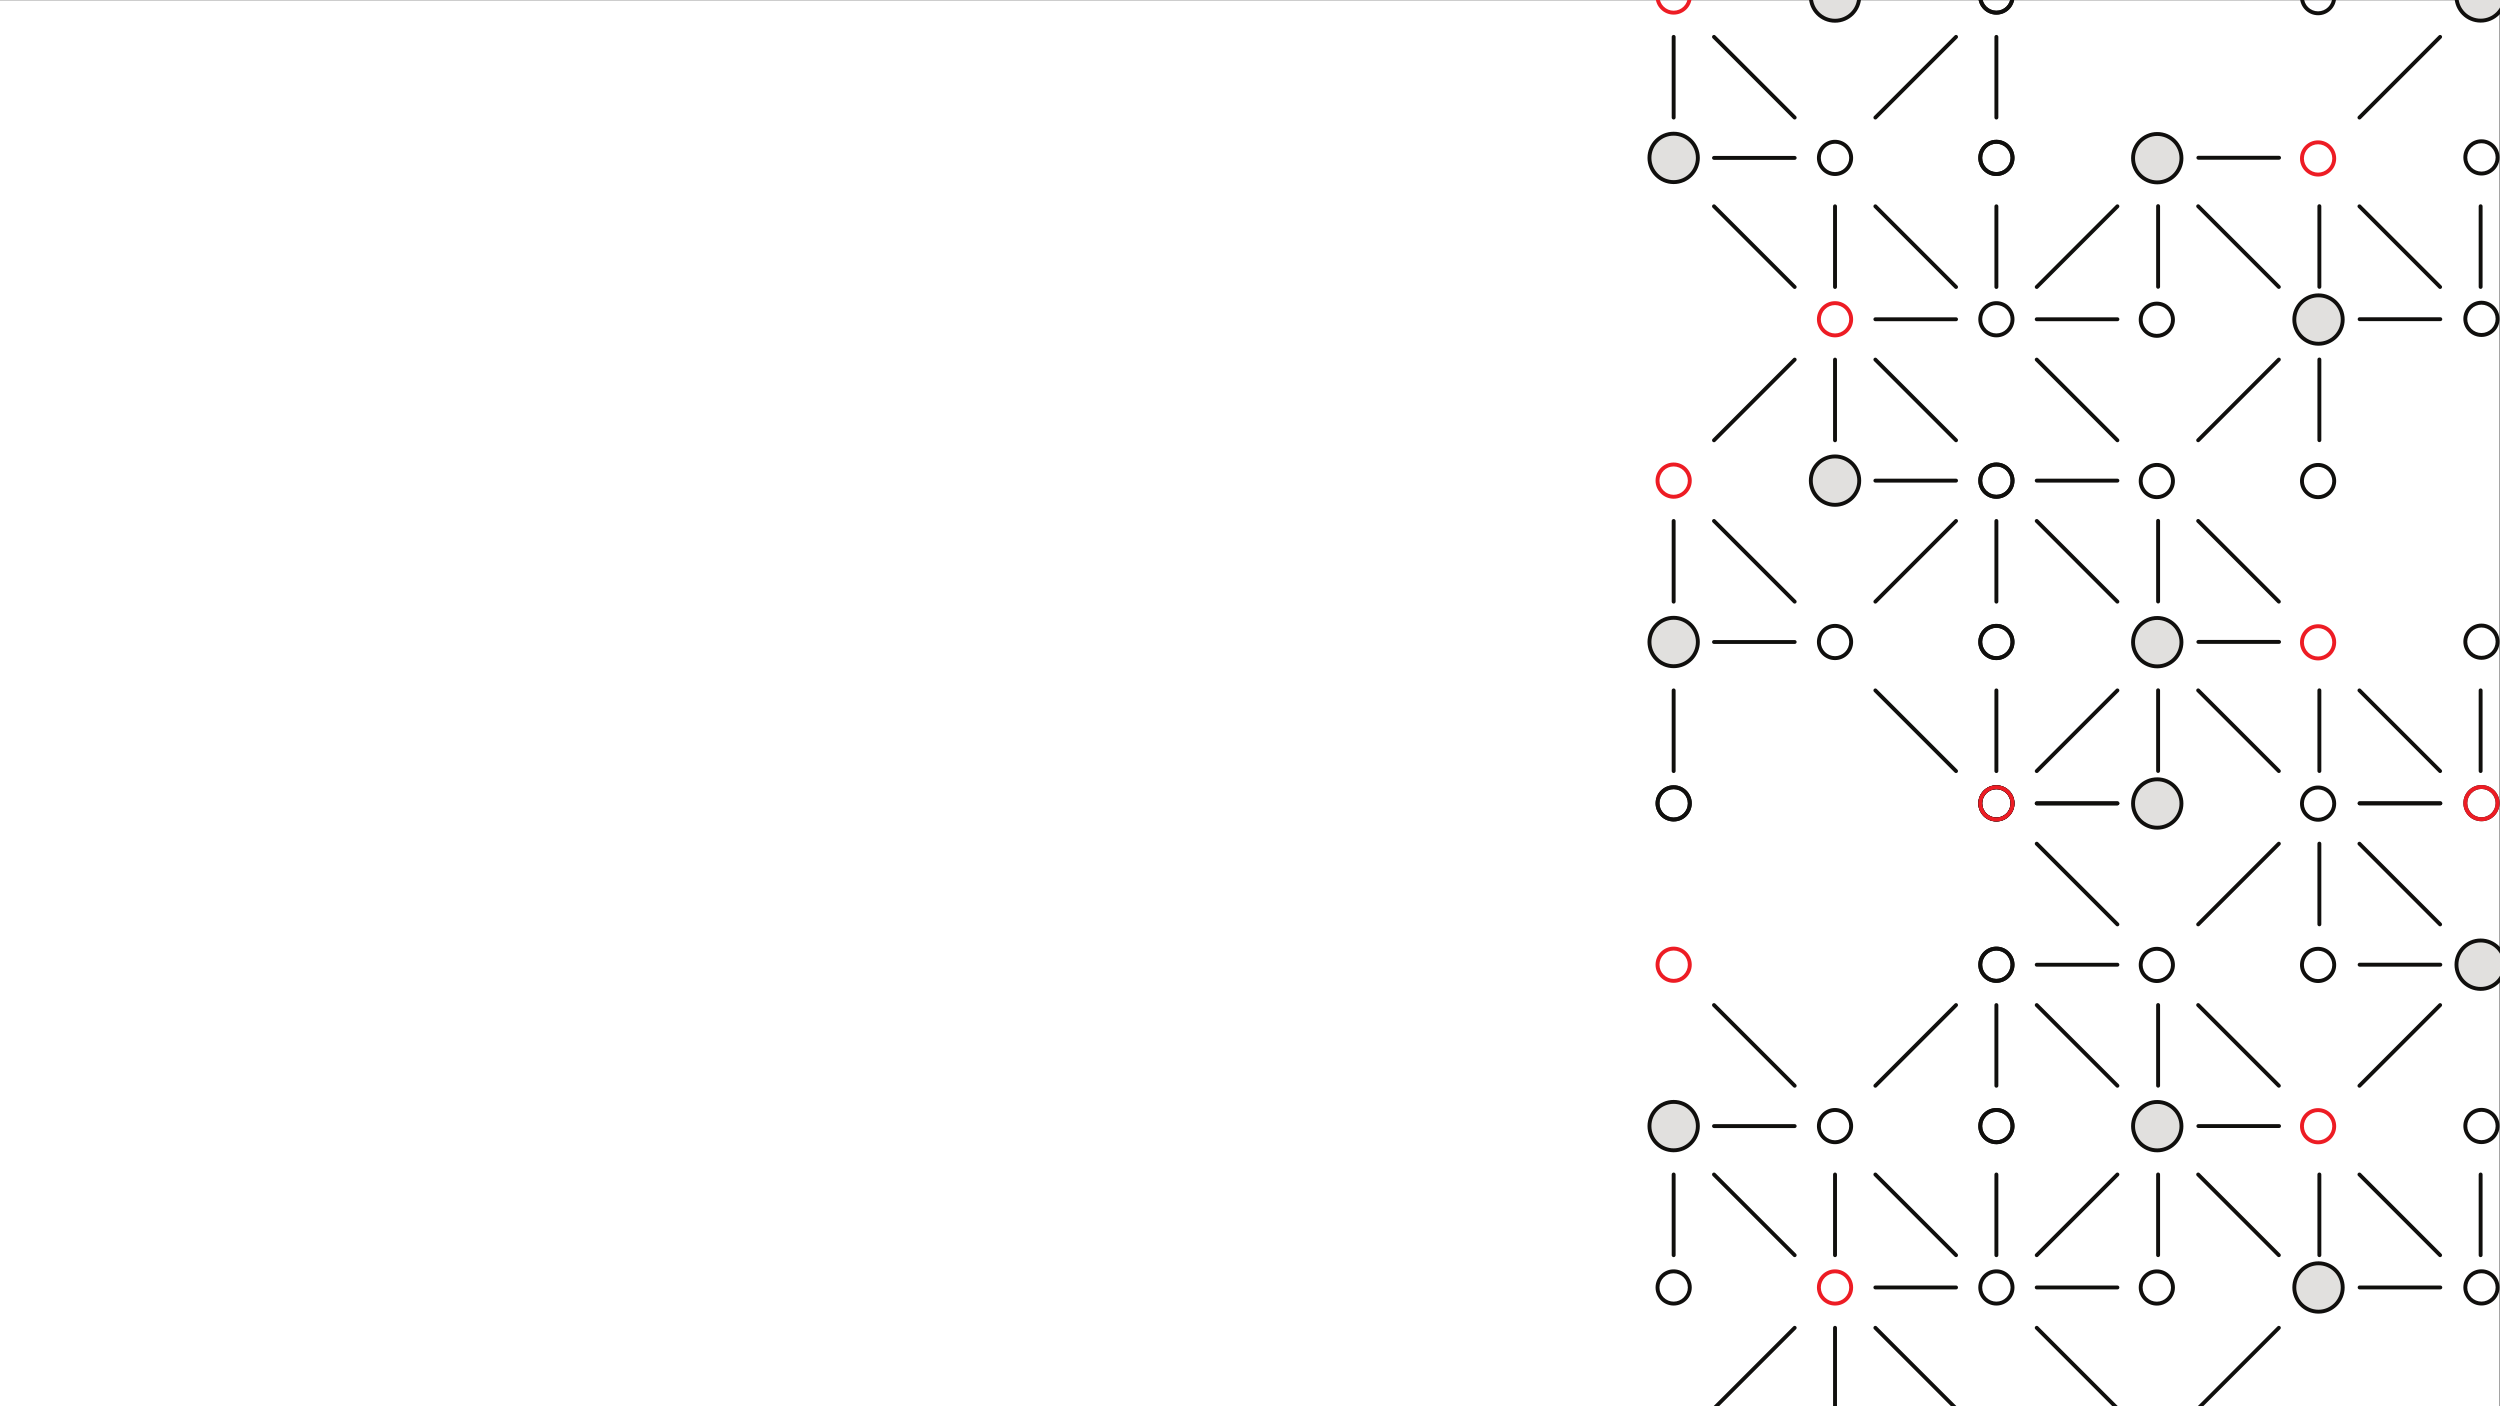 <?xml version="1.0" encoding="UTF-8" standalone="no"?>
<svg
   xmlns:dc="http://purl.org/dc/elements/1.1/"
   xmlns:cc="http://creativecommons.org/ns#"
   xmlns:rdf="http://www.w3.org/1999/02/22-rdf-syntax-ns#"
   xmlns:svg="http://www.w3.org/2000/svg"
   xmlns="http://www.w3.org/2000/svg"
   viewBox="0 0 2560 1440"
   height="1440"
   width="2560"
   xml:space="preserve"
   id="svg2"
   version="1.1"><rect x="0" y="0" width="2560" height="1440" fill="#333333" stroke="none"/><defs
     id="defs6" /><g
     transform="matrix(1.333,0,0,-1.333,0,1440)"
     id="g10"><g
       transform="scale(0.1)"
       id="g12"><g
         transform="scale(1.178)"
         id="g14"><path
           id="path16"
           style="fill:#ffffff;fill-opacity:1;fill-rule:nonzero;stroke:none"
           d="M 16300,0 H 0 V 9168.75 H 16300 V 0" /></g><path
         id="path18"
         style="fill:#ed1c24;fill-opacity:1;fill-rule:nonzero;stroke:none"
         d="m 12856.9,7219.49 c -60.1,0 -109,-48.87 -109,-108.96 0,-60.09 48.9,-108.97 109,-108.97 60.1,0 109,48.88 109,108.97 0,60.09 -48.9,108.96 -109,108.96 z m 0,-247.92 c -76.6,0 -139,62.34 -139,138.96 0,76.63 62.4,138.96 139,138.96 76.6,0 139,-62.33 139,-138.96 0,-76.62 -62.4,-138.96 -139,-138.96" /><path
         id="path20"
         style="fill:#e1e0de;fill-opacity:1;fill-rule:nonzero;stroke:none"
         d="m 14282.4,7110.53 c 0,-102.69 -83.2,-185.94 -185.9,-185.94 -102.7,0 -185.9,83.25 -185.9,185.94 0,102.69 83.2,185.93 185.9,185.93 102.7,0 185.9,-83.24 185.9,-185.93" /><path
         id="path22"
         style="fill:#100f0d;fill-opacity:1;fill-rule:nonzero;stroke:none"
         d="m 14096.5,7281.46 c -94.3,0 -170.9,-76.67 -170.9,-170.93 0,-94.26 76.6,-170.95 170.9,-170.95 94.3,0 171,76.69 171,170.95 0,94.26 -76.7,170.93 -171,170.93 z m 0,-371.87 c -110.8,0 -200.9,90.15 -200.9,200.94 0,110.8 90.1,200.93 200.9,200.93 110.8,0 200.9,-90.13 200.9,-200.93 0,-110.79 -90.1,-200.94 -200.9,-200.94" /><path
         id="path24"
         style="fill:#100f0d;fill-opacity:1;fill-rule:nonzero;stroke:none"
         d="m 15336.1,7219.49 c -60.1,0 -109,-48.87 -109,-108.96 0,-60.09 48.9,-108.97 109,-108.97 60.1,0 109,48.88 109,108.97 0,60.09 -48.9,108.96 -109,108.96 z m 0,-247.92 c -76.6,0 -139,62.34 -139,138.96 0,76.63 62.4,138.96 139,138.96 76.6,0 139,-62.33 139,-138.96 0,-76.62 -62.4,-138.96 -139,-138.96" /><path
         id="path26"
         style="fill:#e1e0de;fill-opacity:1;fill-rule:nonzero;stroke:none"
         d="m 13042.8,5870.93 c 0,-102.69 -83.2,-185.94 -185.9,-185.94 -102.7,0 -185.9,83.25 -185.9,185.94 0,102.69 83.2,185.94 185.9,185.94 102.7,0 185.9,-83.25 185.9,-185.94" /><path
         id="path28"
         style="fill:#100f0d;fill-opacity:1;fill-rule:nonzero;stroke:none"
         d="m 12856.9,6041.87 c -94.3,0 -170.9,-76.68 -170.9,-170.94 0,-94.26 76.6,-170.94 170.9,-170.94 94.3,0 170.9,76.68 170.9,170.94 0,94.26 -76.6,170.94 -170.9,170.94 z m 0,-371.88 c -110.8,0 -200.9,90.14 -200.9,200.94 0,110.79 90.1,200.94 200.9,200.94 110.8,0 200.9,-90.15 200.9,-200.94 0,-110.8 -90.1,-200.94 -200.9,-200.94" /><path
         id="path30"
         style="fill:#100f0d;fill-opacity:1;fill-rule:nonzero;stroke:none"
         d="m 14096.5,5979.89 c -60.1,0 -109,-48.87 -109,-108.96 0,-60.08 48.9,-108.96 109,-108.96 60.1,0 109,48.88 109,108.96 0,60.09 -48.9,108.96 -109,108.96 z m 0,-247.92 c -76.6,0 -139,62.34 -139,138.96 0,76.62 62.4,138.96 139,138.96 76.6,0 139,-62.34 139,-138.96 0,-76.62 -62.4,-138.96 -139,-138.96" /><path
         id="path32"
         style="fill:#100f0d;fill-opacity:1;fill-rule:nonzero;stroke:none"
         d="m 15336.1,5979.89 c -60.1,0 -109,-48.87 -109,-108.96 0,-60.08 48.9,-108.96 109,-108.96 60.1,0 109,48.88 109,108.96 0,60.09 -48.9,108.96 -109,108.96 z m 0,-247.92 c -76.6,0 -139,62.34 -139,138.96 0,76.62 62.4,138.96 139,138.96 76.6,0 139,-62.34 139,-138.96 0,-76.62 -62.4,-138.96 -139,-138.96" /><path
         id="path34"
         style="fill:#100f0d;fill-opacity:1;fill-rule:nonzero;stroke:none"
         d="m 12856.9,4740.28 c -60.1,0 -109,-48.87 -109,-108.95 0,-60.09 48.9,-108.97 109,-108.97 60.1,0 109,48.88 109,108.97 0,60.08 -48.9,108.95 -109,108.95 z m 0,-247.91 c -76.6,0 -139,62.34 -139,138.96 0,76.62 62.4,138.95 139,138.95 76.6,0 139,-62.33 139,-138.95 0,-76.62 -62.4,-138.96 -139,-138.96" /><path
         id="path36"
         style="fill:#100f0d;fill-opacity:1;fill-rule:nonzero;stroke:none"
         d="m 15336.1,4740.28 c -60.1,0 -109,-48.87 -109,-108.95 0,-60.09 48.9,-108.97 109,-108.97 60.1,0 109,48.88 109,108.97 0,60.08 -48.9,108.95 -109,108.95 z m 0,-247.91 c -76.6,0 -139,62.34 -139,138.96 0,76.62 62.4,138.95 139,138.95 76.6,0 139,-62.33 139,-138.95 0,-76.62 -62.4,-138.96 -139,-138.96" /><path
         id="path38"
         style="fill:#100f0d;fill-opacity:1;fill-rule:nonzero;stroke:none"
         d="m 13166.8,7405.43 c -3.8,0 -7.7,1.46 -10.6,4.39 -5.9,5.86 -5.9,15.36 0,21.22 l 619.8,619.79 c 5.9,5.85 15.3,5.85 21.2,0 5.9,-5.86 5.9,-15.36 0,-21.22 l -619.8,-619.79 c -2.9,-2.93 -6.8,-4.39 -10.6,-4.39" /><path
         id="path40"
         style="fill:#100f0d;fill-opacity:1;fill-rule:nonzero;stroke:none"
         d="m 15026.2,7405.43 c -3.8,0 -7.7,1.46 -10.6,4.39 l -619.8,619.79 c -5.8,5.86 -5.8,15.36 0,21.22 5.9,5.85 15.4,5.85 21.2,0 l 619.8,-619.79 c 5.9,-5.86 5.9,-15.36 0,-21.22 -2.9,-2.93 -6.8,-4.39 -10.6,-4.39" /><path
         id="path42"
         style="fill:#100f0d;fill-opacity:1;fill-rule:nonzero;stroke:none"
         d="m 14096.5,7405.43 c -8.3,0 -15,6.72 -15,15 v 619.79 c 0,8.28 6.7,15 15,15 8.3,0 15,-6.72 15,-15 v -619.79 c 0,-8.28 -6.7,-15 -15,-15" /><path
         id="path44"
         style="fill:#100f0d;fill-opacity:1;fill-rule:nonzero;stroke:none"
         d="m 13786.6,6165.83 c -3.8,0 -7.7,1.46 -10.6,4.38 l -619.8,619.82 c -5.9,5.85 -5.9,15.35 0,21.21 5.9,5.85 15.4,5.85 21.2,0 l 619.8,-619.81 c 5.9,-5.85 5.9,-15.36 0,-21.22 -2.9,-2.92 -6.8,-4.38 -10.6,-4.38" /><path
         id="path46"
         style="fill:#100f0d;fill-opacity:1;fill-rule:nonzero;stroke:none"
         d="m 14406.4,6165.83 c -3.8,0 -7.7,1.46 -10.6,4.38 -5.8,5.86 -5.8,15.37 0,21.22 l 619.8,619.81 c 5.9,5.85 15.4,5.85 21.2,0 5.9,-5.86 5.9,-15.36 0,-21.21 L 14417,6170.21 c -2.9,-2.92 -6.8,-4.38 -10.6,-4.38" /><path
         id="path48"
         style="fill:#100f0d;fill-opacity:1;fill-rule:nonzero;stroke:none"
         d="m 12856.9,6165.83 c -8.3,0 -15,6.71 -15,14.99 v 619.81 c 0,8.29 6.7,15 15,15 8.3,0 15,-6.71 15,-15 v -619.81 c 0,-8.28 -6.7,-14.99 -15,-14.99" /><path
         id="path50"
         style="fill:#100f0d;fill-opacity:1;fill-rule:nonzero;stroke:none"
         d="m 15336.1,6165.83 c -8.3,0 -15,6.71 -15,14.99 v 619.81 c 0,8.29 6.7,15 15,15 8.3,0 15,-6.71 15,-15 v -619.81 c 0,-8.28 -6.7,-14.99 -15,-14.99" /><path
         id="path52"
         style="fill:#100f0d;fill-opacity:1;fill-rule:nonzero;stroke:none"
         d="m 15026.2,4864.25 c -3.8,0 -7.7,1.46 -10.6,4.39 l -619.8,619.8 c -5.8,5.86 -5.8,15.36 0,21.21 5.9,5.86 15.4,5.86 21.2,0 l 619.8,-619.8 c 5.9,-5.86 5.9,-15.35 0,-21.21 -2.9,-2.93 -6.8,-4.39 -10.6,-4.39" /><path
         id="path54"
         style="fill:#100f0d;fill-opacity:1;fill-rule:nonzero;stroke:none"
         d="m 12856.9,4864.25 c -8.3,0 -15,6.72 -15,15 v 619.79 c 0,8.29 6.7,15 15,15 8.3,0 15,-6.71 15,-15 v -619.79 c 0,-8.28 -6.7,-15 -15,-15" /><path
         id="path56"
         style="fill:#100f0d;fill-opacity:1;fill-rule:nonzero;stroke:none"
         d="m 15336.1,4864.25 c -8.3,0 -15,6.72 -15,15 v 619.79 c 0,8.29 6.7,15 15,15 8.3,0 15,-6.71 15,-15 v -619.79 c 0,-8.28 -6.7,-15 -15,-15" /><path
         id="path58"
         style="fill:#100f0d;fill-opacity:1;fill-rule:nonzero;stroke:none"
         d="m 15026.2,7095.53 h -619.8 c -8.3,0 -15,6.72 -15,15 0,8.28 6.7,15 15,15 h 619.8 c 8.3,0 15,-6.72 15,-15 0,-8.28 -6.7,-15 -15,-15" /><path
         id="path60"
         style="fill:#100f0d;fill-opacity:1;fill-rule:nonzero;stroke:none"
         d="m 13786.6,5855.93 h -619.8 c -8.3,0 -15,6.72 -15,15 0,8.28 6.7,15 15,15 h 619.8 c 8.3,0 15,-6.72 15,-15 0,-8.28 -6.7,-15 -15,-15" /><path
         id="path62"
         style="fill:#100f0d;fill-opacity:1;fill-rule:nonzero;stroke:none"
         d="m 15336.1,7219.49 c -60.1,0 -109,-48.87 -109,-108.96 0,-60.09 48.9,-108.97 109,-108.97 60.1,0 109,48.88 109,108.97 0,60.09 -48.9,108.96 -109,108.96 z m 0,-247.92 c -76.6,0 -139,62.34 -139,138.96 0,76.63 62.4,138.96 139,138.96 76.6,0 139,-62.33 139,-138.96 0,-76.62 -62.4,-138.96 -139,-138.96" /><g
         transform="scale(1.025)"
         id="g64"><path
           id="path66"
           style="fill:#100f0d;fill-opacity:1;fill-rule:nonzero;stroke:none"
           d="m 16164.4,7040.37 c -58.6,0 -106.2,-47.66 -106.2,-106.25 0,-58.6 47.6,-106.27 106.2,-106.27 58.7,0 106.3,47.67 106.3,106.27 0,58.59 -47.6,106.25 -106.3,106.25 z m 0,-241.77 c -74.6,0 -135.5,60.8 -135.5,135.52 0,74.72 60.9,135.51 135.5,135.51 74.8,0 135.6,-60.79 135.6,-135.51 0,-74.72 -60.8,-135.52 -135.6,-135.52" /></g><g
         transform="scale(1.101)"
         id="g68"><path
           id="path70"
           style="fill:#100f0d;fill-opacity:1;fill-rule:nonzero;stroke:none"
           d="m 16173.8,6554.29 c -54.6,0 -98.9,-44.37 -98.9,-98.92 0,-54.55 44.3,-98.93 98.9,-98.93 54.6,0 99,44.38 99,98.93 0,54.55 -44.4,98.92 -99,98.92 z m 0,-225.08 c -69.5,0 -126.2,56.6 -126.2,126.16 0,69.57 56.7,126.16 126.2,126.16 69.5,0 126.2,-56.59 126.2,-126.16 0,-69.56 -56.7,-126.16 -126.2,-126.16" /></g><path
         id="path72"
         style="fill:#100f0d;fill-opacity:1;fill-rule:nonzero;stroke:none"
         d="m 15336.1,5979.89 c -60.1,0 -109,-48.87 -109,-108.96 0,-60.08 48.9,-108.96 109,-108.96 60.1,0 109,48.88 109,108.96 0,60.09 -48.9,108.96 -109,108.96 z m 0,-247.92 c -76.6,0 -139,62.34 -139,138.96 0,76.62 62.4,138.96 139,138.96 76.6,0 139,-62.34 139,-138.96 0,-76.62 -62.4,-138.96 -139,-138.96" /><g
         transform="scale(1.028)"
         id="g74"><path
           id="path76"
           style="fill:#e1e0de;fill-opacity:1;fill-rule:nonzero;stroke:none"
           d="m 16300,5709.25 c 0,-99.86 -80.9,-180.82 -180.8,-180.82 -99.9,0 -180.8,80.96 -180.8,180.82 0,99.86 80.9,180.82 180.8,180.82 99.9,0 180.8,-80.96 180.8,-180.82" /></g><g
         transform="scale(1.029)"
         id="g78"><path
           id="path80"
           style="fill:#100f0d;fill-opacity:1;fill-rule:nonzero;stroke:none"
           d="m 16104.8,5870.23 c -91.6,0 -166,-74.5 -166,-166.09 0,-91.58 74.4,-166.08 166,-166.08 91.6,0 166.1,74.5 166.1,166.08 0,91.59 -74.5,166.09 -166.1,166.09 z m 0,-361.32 c -107.6,0 -195.2,87.58 -195.2,195.23 0,107.65 87.6,195.24 195.2,195.24 107.7,0 195.2,-87.59 195.2,-195.24 0,-107.65 -87.5,-195.23 -195.2,-195.23" /></g><g
         transform="scale(1.101)"
         id="g82"><path
           id="path84"
           style="fill:#ed1c24;fill-opacity:1;fill-rule:nonzero;stroke:none"
           d="m 16173.8,5428.91 c -54.6,0 -98.9,-44.37 -98.9,-98.93 0,-54.54 44.3,-98.92 98.9,-98.92 54.6,0 99,44.38 99,98.92 0,54.56 -44.4,98.93 -99,98.93 z m 0,-225.08 c -69.5,0 -126.2,56.59 -126.2,126.15 0,69.57 56.7,126.16 126.2,126.16 69.5,0 126.2,-56.59 126.2,-126.16 0,-69.56 -56.7,-126.15 -126.2,-126.15" /></g><g
         transform="scale(1.178)"
         id="g86"><path
           id="path88"
           style="fill:#100f0d;fill-opacity:1;fill-rule:nonzero;stroke:none"
           d="m 16182,5078.29 c -51.1,0 -92.6,-41.5 -92.6,-92.53 0,-51.02 41.5,-92.53 92.6,-92.53 51,0 92.5,41.51 92.5,92.53 0,51.03 -41.5,92.53 -92.5,92.53 z m 0,-210.54 c -65.1,0 -118.1,52.94 -118.1,118.01 0,65.07 53,118.01 118.1,118.01 65,0 118,-52.94 118,-118.01 0,-65.07 -53,-118.01 -118,-118.01" /></g><path
         id="path90"
         style="fill:#100f0d;fill-opacity:1;fill-rule:nonzero;stroke:none"
         d="m 15336.1,4740.28 c -60.1,0 -109,-48.87 -109,-108.95 0,-60.09 48.9,-108.97 109,-108.97 60.1,0 109,48.88 109,108.97 0,60.08 -48.9,108.95 -109,108.95 z m 0,-247.91 c -76.6,0 -139,62.34 -139,138.96 0,76.62 62.4,138.95 139,138.95 76.6,0 139,-62.33 139,-138.95 0,-76.62 -62.4,-138.96 -139,-138.96" /><g
         transform="scale(1.025)"
         id="g92"><path
           id="path94"
           style="fill:#100f0d;fill-opacity:1;fill-rule:nonzero;stroke:none"
           d="m 16164.4,4622.67 c -58.6,0 -106.2,-47.66 -106.2,-106.24 0,-58.6 47.6,-106.27 106.2,-106.27 58.7,0 106.3,47.67 106.3,106.27 0,58.58 -47.6,106.24 -106.3,106.24 z m 0,-241.76 c -74.6,0 -135.5,60.8 -135.5,135.52 0,74.71 60.9,135.5 135.5,135.5 74.8,0 135.6,-60.79 135.6,-135.5 0,-74.72 -60.8,-135.52 -135.6,-135.52" /></g><g
         transform="scale(1.178)"
         id="g96"><path
           id="path98"
           style="fill:#100f0d;fill-opacity:1;fill-rule:nonzero;stroke:none"
           d="m 16182,4025.58 c -51.1,0 -92.6,-41.5 -92.6,-92.52 0,-51.03 41.5,-92.55 92.6,-92.55 51,0 92.5,41.52 92.5,92.55 0,51.02 -41.5,92.52 -92.5,92.52 z m 0,-210.53 c -65.1,0 -118.1,52.94 -118.1,118.01 0,65.06 53,118 118.1,118 65,0 118,-52.94 118,-118 0,-65.07 -53,-118.01 -118,-118.01" /></g><path
         id="path100"
         style="fill:#100f0d;fill-opacity:1;fill-rule:nonzero;stroke:none"
         d="m 16265.8,7405.43 c -3.8,0 -7.7,1.46 -10.6,4.39 l -619.8,619.79 c -5.9,5.86 -5.9,15.36 0,21.22 5.9,5.85 15.4,5.85 21.2,0 l 619.8,-619.79 c 5.9,-5.86 5.9,-15.36 0,-21.22 -2.9,-2.93 -6.8,-4.39 -10.6,-4.39" /><g
         transform="scale(1.075)"
         id="g102"><path
           id="path104"
           style="fill:#100f0d;fill-opacity:1;fill-rule:nonzero;stroke:none"
           d="m 15708.1,6889.01 c -3.6,0 -7.2,1.36 -9.9,4.08 -5.5,5.45 -5.5,14.29 0,19.74 l 576.6,576.57 c 5.5,5.44 14.3,5.44 19.7,0 5.5,-5.45 5.5,-14.29 0,-19.74 l -576.6,-576.57 c -2.7,-2.72 -6.3,-4.08 -9.8,-4.08" /></g><g
         transform="scale(1.094)"
         id="g106"><path
           id="path108"
           style="fill:#100f0d;fill-opacity:1;fill-rule:nonzero;stroke:none"
           d="m 16286.3,6769.85 c -7.6,0 -13.7,6.14 -13.7,13.71 v 566.6 c 0,7.57 6.1,13.71 13.7,13.71 7.6,0 13.7,-6.14 13.7,-13.71 v -566.6 c 0,-7.57 -6.1,-13.71 -13.7,-13.71" /></g><path
         id="path110"
         style="fill:#100f0d;fill-opacity:1;fill-rule:nonzero;stroke:none"
         d="m 16265.8,6165.83 c -3.8,0 -7.7,1.46 -10.6,4.38 l -619.8,619.82 c -5.9,5.85 -5.9,15.35 0,21.21 5.9,5.85 15.4,5.85 21.2,0 l 619.8,-619.81 c 5.9,-5.85 5.9,-15.36 0,-21.22 -2.9,-2.92 -6.8,-4.38 -10.6,-4.38" /><g
         transform="scale(1.075)"
         id="g112"><path
           id="path114"
           style="fill:#100f0d;fill-opacity:1;fill-rule:nonzero;stroke:none"
           d="m 16284.7,5735.85 c -3.6,0 -7.2,1.36 -9.9,4.08 l -576.6,576.6 c -5.5,5.43 -5.5,14.27 0,19.73 5.5,5.44 14.3,5.44 19.7,0 l 576.6,-576.59 c 5.5,-5.44 5.5,-14.29 0,-19.74 -2.7,-2.72 -6.3,-4.08 -9.8,-4.08" /></g><g
         transform="scale(1.018)"
         id="g116"><path
           id="path118"
           style="fill:#100f0d;fill-opacity:1;fill-rule:nonzero;stroke:none"
           d="m 16285.3,6057.8 c -8.2,0 -14.8,6.58 -14.8,14.72 v 608.95 c 0,8.15 6.6,14.74 14.8,14.74 8.1,0 14.7,-6.59 14.7,-14.74 v -608.95 c 0,-8.14 -6.6,-14.72 -14.7,-14.72" /></g><path
         id="path120"
         style="fill:#100f0d;fill-opacity:1;fill-rule:nonzero;stroke:none"
         d="m 15646,4864.25 c -3.8,0 -7.7,1.46 -10.6,4.39 -5.9,5.86 -5.9,15.35 0,21.21 l 619.8,619.8 c 5.9,5.86 15.3,5.86 21.2,0 5.9,-5.85 5.9,-15.35 0,-21.21 l -619.8,-619.8 c -2.9,-2.93 -6.8,-4.39 -10.6,-4.39" /><g
         transform="scale(1.075)"
         id="g122"><path
           id="path124"
           style="fill:#100f0d;fill-opacity:1;fill-rule:nonzero;stroke:none"
           d="m 16284.7,4525.04 c -3.6,0 -7.2,1.36 -9.9,4.08 l -576.6,576.58 c -5.5,5.45 -5.5,14.29 0,19.73 5.5,5.45 14.3,5.45 19.7,0 l 576.6,-576.57 c 5.5,-5.46 5.5,-14.29 0,-19.74 -2.7,-2.72 -6.3,-4.08 -9.8,-4.08" /></g><g
         transform="scale(1.151)"
         id="g126"><path
           id="path128"
           style="fill:#100f0d;fill-opacity:1;fill-rule:nonzero;stroke:none"
           d="m 16285.7,4226.06 c -3.3,0 -6.7,1.27 -9.2,3.82 l -538.5,538.48 c -5.2,5.09 -5.2,13.34 0,18.43 5,5.09 13.4,5.09 18.4,0 l 538.5,-538.48 c 5.1,-5.1 5.1,-13.34 0,-18.43 -2.5,-2.55 -5.9,-3.82 -9.2,-3.82" /></g><g
         transform="scale(1.018)"
         id="g130"><path
           id="path132"
           style="fill:#100f0d;fill-opacity:1;fill-rule:nonzero;stroke:none"
           d="m 16285.3,4779.02 c -8.2,0 -14.8,6.6 -14.8,14.74 v 608.93 c 0,8.14 6.6,14.73 14.8,14.73 8.1,0 14.7,-6.59 14.7,-14.73 v -608.93 c 0,-8.14 -6.6,-14.74 -14.7,-14.74" /></g><g
         transform="scale(1.094)"
         id="g134"><path
           id="path136"
           style="fill:#100f0d;fill-opacity:1;fill-rule:nonzero;stroke:none"
           d="m 16286.3,4446.77 c -7.6,0 -13.7,6.14 -13.7,13.71 v 566.6 c 0,7.58 6.1,13.71 13.7,13.71 7.6,0 13.7,-6.13 13.7,-13.71 v -566.6 c 0,-7.57 -6.1,-13.71 -13.7,-13.71" /></g><g
         transform="scale(1.17)"
         id="g138"><path
           id="path140"
           style="fill:#100f0d;fill-opacity:1;fill-rule:nonzero;stroke:none"
           d="m 16287.2,4157.72 c -7.1,0 -12.8,5.74 -12.8,12.82 v 529.76 c 0,7.09 5.7,12.83 12.8,12.83 7.1,0 12.8,-5.74 12.8,-12.83 v -529.76 c 0,-7.08 -5.7,-12.82 -12.8,-12.82" /></g><path
         id="path142"
         style="fill:#100f0d;fill-opacity:1;fill-rule:nonzero;stroke:none"
         d="M 16265.8,7095.53 H 15646 c -8.3,0 -15,6.72 -15,15 0,8.28 6.7,15 15,15 h 619.8 c 8.3,0 15,-6.72 15,-15 0,-8.28 -6.7,-15 -15,-15" /><g
         transform="scale(1.075)"
         id="g144"><path
           id="path146"
           style="fill:#100f0d;fill-opacity:1;fill-rule:nonzero;stroke:none"
           d="m 16286,5448.03 h -576.6 c -7.7,0 -13.9,6.25 -13.9,13.95 0,7.71 6.2,13.96 13.9,13.96 h 576.6 c 7.8,0 14,-6.25 14,-13.96 0,-7.7 -6.2,-13.95 -14,-13.95" /></g><path
         id="path148"
         style="fill:#100f0d;fill-opacity:1;fill-rule:nonzero;stroke:none"
         d="M 16265.8,4616.34 H 15646 c -8.3,0 -15,6.71 -15,14.99 0,8.29 6.7,15 15,15 h 619.8 c 8.3,0 15,-6.71 15,-15 0,-8.28 -6.7,-14.99 -15,-14.99" /><g
         transform="scale(1.151)"
         id="g150"><path
           id="path152"
           style="fill:#100f0d;fill-opacity:1;fill-rule:nonzero;stroke:none"
           d="m 16287,4011 h -538.6 c -7.2,0 -13,5.83 -13,13.03 0,7.2 5.8,13.03 13,13.03 h 538.6 c 7.2,0 13,-5.83 13,-13.03 0,-7.2 -5.8,-13.03 -13,-13.03" /></g><path
         id="path154"
         style="fill:#ed1c24;fill-opacity:1;fill-rule:nonzero;stroke:none"
         d="m 12856.9,10938.3 c -60.1,0 -109,-48.9 -109,-109 0,-60.1 48.9,-108.9 109,-108.9 60.1,0 109,48.8 109,108.9 0,60.1 -48.9,109 -109,109 z m 0,-247.9 c -76.6,0 -139,62.3 -139,138.9 0,76.6 62.4,139 139,139 76.6,0 139,-62.4 139,-139 0,-76.6 -62.4,-138.9 -139,-138.9" /><path
         id="path156"
         style="fill:#e1e0de;fill-opacity:1;fill-rule:nonzero;stroke:none"
         d="m 14282.4,10829.3 c 0,-102.7 -83.2,-185.9 -185.9,-185.9 -102.7,0 -185.9,83.2 -185.9,185.9 0,102.7 83.2,186 185.9,186 102.7,0 185.9,-83.3 185.9,-186" /><path
         id="path158"
         style="fill:#100f0d;fill-opacity:1;fill-rule:nonzero;stroke:none"
         d="m 14096.5,11000.3 c -94.3,0 -170.9,-76.7 -170.9,-171 0,-94.2 76.6,-170.9 170.9,-170.9 94.3,0 171,76.7 171,170.9 0,94.3 -76.7,171 -171,171 z m 0,-371.9 c -110.8,0 -200.9,90.1 -200.9,200.9 0,110.8 90.1,201 200.9,201 110.8,0 200.9,-90.2 200.9,-201 0,-110.8 -90.1,-200.9 -200.9,-200.9" /><path
         id="path160"
         style="fill:#100f0d;fill-opacity:1;fill-rule:nonzero;stroke:none"
         d="m 15336.1,10938.3 c -60.1,0 -109,-48.9 -109,-109 0,-60.1 48.9,-108.9 109,-108.9 60.1,0 109,48.8 109,108.9 0,60.1 -48.9,109 -109,109 z m 0,-247.9 c -76.6,0 -139,62.3 -139,138.9 0,76.6 62.4,139 139,139 76.6,0 139,-62.4 139,-139 0,-76.6 -62.4,-138.9 -139,-138.9" /><path
         id="path162"
         style="fill:#e1e0de;fill-opacity:1;fill-rule:nonzero;stroke:none"
         d="m 13042.8,9589.72 c 0,-102.68 -83.2,-185.94 -185.9,-185.94 -102.7,0 -185.9,83.26 -185.9,185.94 0,102.7 83.2,185.95 185.9,185.95 102.7,0 185.9,-83.25 185.9,-185.95" /><path
         id="path164"
         style="fill:#100f0d;fill-opacity:1;fill-rule:nonzero;stroke:none"
         d="m 12856.9,9760.67 c -94.3,0 -170.9,-76.69 -170.9,-170.95 0,-94.26 76.6,-170.94 170.9,-170.94 94.3,0 170.9,76.68 170.9,170.94 0,94.26 -76.6,170.95 -170.9,170.95 z m 0,-371.89 c -110.8,0 -200.9,90.15 -200.9,200.94 0,110.8 90.1,200.95 200.9,200.95 110.8,0 200.9,-90.15 200.9,-200.95 0,-110.79 -90.1,-200.94 -200.9,-200.94" /><path
         id="path166"
         style="fill:#100f0d;fill-opacity:1;fill-rule:nonzero;stroke:none"
         d="m 14096.5,9698.69 c -60.1,0 -109,-48.88 -109,-108.97 0,-60.08 48.9,-108.95 109,-108.95 60.1,0 109,48.87 109,108.95 0,60.09 -48.9,108.97 -109,108.97 z m 0,-247.92 c -76.6,0 -139,62.34 -139,138.95 0,76.62 62.4,138.97 139,138.97 76.6,0 139,-62.35 139,-138.97 0,-76.61 -62.4,-138.95 -139,-138.95" /><path
         id="path168"
         style="fill:#100f0d;fill-opacity:1;fill-rule:nonzero;stroke:none"
         d="m 15336.1,9698.69 c -60.1,0 -109,-48.88 -109,-108.97 0,-60.08 48.9,-108.95 109,-108.95 60.1,0 109,48.87 109,108.95 0,60.09 -48.9,108.97 -109,108.97 z m 0,-247.92 c -76.6,0 -139,62.34 -139,138.95 0,76.62 62.4,138.97 139,138.97 76.6,0 139,-62.35 139,-138.97 0,-76.61 -62.4,-138.95 -139,-138.95" /><path
         id="path170"
         style="fill:#ed1c24;fill-opacity:1;fill-rule:nonzero;stroke:none"
         d="m 14096.5,8459.09 c -60.1,0 -109,-48.88 -109,-108.96 0,-60.09 48.9,-108.96 109,-108.96 60.1,0 109,48.87 109,108.96 0,60.08 -48.9,108.96 -109,108.96 z m 0,-247.92 c -76.6,0 -139,62.33 -139,138.96 0,76.61 62.4,138.95 139,138.95 76.6,0 139,-62.34 139,-138.95 0,-76.63 -62.4,-138.96 -139,-138.96" /><path
         id="path172"
         style="fill:#100f0d;fill-opacity:1;fill-rule:nonzero;stroke:none"
         d="m 13786.6,9884.63 c -3.8,0 -7.7,1.46 -10.6,4.39 l -619.8,619.78 c -5.9,5.9 -5.9,15.4 0,21.2 5.9,5.9 15.4,5.9 21.2,0 l 619.8,-619.77 c 5.9,-5.86 5.9,-15.36 0,-21.21 -2.9,-2.93 -6.8,-4.39 -10.6,-4.39" /><path
         id="path174"
         style="fill:#100f0d;fill-opacity:1;fill-rule:nonzero;stroke:none"
         d="m 14406.4,9884.63 c -3.8,0 -7.7,1.46 -10.6,4.39 -5.8,5.85 -5.8,15.35 0,21.21 l 619.8,619.77 c 5.9,5.9 15.4,5.9 21.2,0 5.9,-5.8 5.9,-15.3 0,-21.2 L 14417,9889.02 c -2.9,-2.93 -6.8,-4.39 -10.6,-4.39" /><path
         id="path176"
         style="fill:#100f0d;fill-opacity:1;fill-rule:nonzero;stroke:none"
         d="m 12856.9,9884.63 c -8.3,0 -15,6.7 -15,15 v 619.77 c 0,8.3 6.7,15 15,15 8.3,0 15,-6.7 15,-15 v -619.77 c 0,-8.3 -6.7,-15 -15,-15" /><path
         id="path178"
         style="fill:#100f0d;fill-opacity:1;fill-rule:nonzero;stroke:none"
         d="m 15336.1,9884.63 c -8.3,0 -15,6.7 -15,15 v 619.77 c 0,8.3 6.7,15 15,15 8.3,0 15,-6.7 15,-15 v -619.77 c 0,-8.3 -6.7,-15 -15,-15" /><path
         id="path180"
         style="fill:#100f0d;fill-opacity:1;fill-rule:nonzero;stroke:none"
         d="m 13786.6,8583.05 c -3.8,0 -7.7,1.46 -10.6,4.39 l -619.8,619.8 c -5.9,5.85 -5.9,15.35 0,21.21 5.9,5.85 15.4,5.85 21.2,0 l 619.8,-619.8 c 5.9,-5.85 5.9,-15.35 0,-21.21 -2.9,-2.93 -6.8,-4.39 -10.6,-4.39" /><path
         id="path182"
         style="fill:#100f0d;fill-opacity:1;fill-rule:nonzero;stroke:none"
         d="m 15026.2,8583.05 c -3.8,0 -7.7,1.46 -10.6,4.39 l -619.8,619.8 c -5.8,5.85 -5.8,15.35 0,21.21 5.9,5.85 15.4,5.85 21.2,0 l 619.8,-619.8 c 5.9,-5.85 5.9,-15.35 0,-21.21 -2.9,-2.93 -6.8,-4.39 -10.6,-4.39" /><path
         id="path184"
         style="fill:#100f0d;fill-opacity:1;fill-rule:nonzero;stroke:none"
         d="m 14096.5,8583.05 c -8.3,0 -15,6.71 -15,14.99 v 619.81 c 0,8.28 6.7,14.99 15,14.99 8.3,0 15,-6.71 15,-14.99 v -619.81 c 0,-8.28 -6.7,-14.99 -15,-14.99" /><path
         id="path186"
         style="fill:#100f0d;fill-opacity:1;fill-rule:nonzero;stroke:none"
         d="m 15336.1,8583.05 c -8.3,0 -15,6.71 -15,14.99 v 619.81 c 0,8.28 6.7,14.99 15,14.99 8.3,0 15,-6.71 15,-14.99 v -619.81 c 0,-8.28 -6.7,-14.99 -15,-14.99" /><path
         id="path188"
         style="fill:#100f0d;fill-opacity:1;fill-rule:nonzero;stroke:none"
         d="m 13786.6,9574.72 h -619.8 c -8.3,0 -15,6.72 -15,15 0,8.28 6.7,15 15,15 h 619.8 c 8.3,0 15,-6.72 15,-15 0,-8.28 -6.7,-15 -15,-15" /><path
         id="path190"
         style="fill:#100f0d;fill-opacity:1;fill-rule:nonzero;stroke:none"
         d="m 15026.2,8335.13 h -619.8 c -8.3,0 -15,6.71 -15,15 0,8.28 6.7,15 15,15 h 619.8 c 8.3,0 15,-6.72 15,-15 0,-8.29 -6.7,-15 -15,-15" /><path
         id="path192"
         style="fill:#100f0d;fill-opacity:1;fill-rule:nonzero;stroke:none"
         d="m 15336.1,10938.3 c -60.1,0 -109,-48.9 -109,-109 0,-60.1 48.9,-108.9 109,-108.9 60.1,0 109,48.8 109,108.9 0,60.1 -48.9,109 -109,109 z m 0,-247.9 c -76.6,0 -139,62.3 -139,138.9 0,76.6 62.4,139 139,139 76.6,0 139,-62.4 139,-139 0,-76.6 -62.4,-138.9 -139,-138.9" /><g
         transform="scale(1.101)"
         id="g194"><path
           id="path196"
           style="fill:#100f0d;fill-opacity:1;fill-rule:nonzero;stroke:none"
           d="m 16173.8,9930.43 c -54.6,0 -98.9,-44.37 -98.9,-98.91 0,-54.56 44.3,-98.92 98.9,-98.92 54.6,0 99,44.36 99,98.92 0,54.54 -44.4,98.91 -99,98.91 z m 0,-225.07 c -69.5,0 -126.2,56.59 -126.2,126.16 0,69.55 56.7,126.15 126.2,126.15 69.5,0 126.2,-56.6 126.2,-126.15 0,-69.57 -56.7,-126.16 -126.2,-126.16" /></g><g
         transform="scale(1.178)"
         id="g198"><path
           id="path200"
           style="fill:#e1e0de;fill-opacity:1;fill-rule:nonzero;stroke:none"
           d="m 16334.6,9193.64 c 0,-87.17 -70.6,-157.85 -157.8,-157.85 -87.2,0 -157.8,70.68 -157.8,157.85 0,87.19 70.6,157.86 157.8,157.86 87.2,0 157.8,-70.67 157.8,-157.86" /></g><g
         transform="scale(1.178)"
         id="g202"><path
           id="path204"
           style="fill:#100f0d;fill-opacity:1;fill-rule:nonzero;stroke:none"
           d="m 16176.8,9338.76 c -80,0 -145.1,-65.09 -145.1,-145.11 0,-80.03 65.1,-145.13 145.1,-145.13 80.1,0 145.1,65.1 145.1,145.13 0,80.02 -65,145.11 -145.1,145.11 z m 0,-315.71 c -94,0 -170.5,76.54 -170.5,170.6 0,94.06 76.5,170.58 170.5,170.58 94.1,0 170.6,-76.52 170.6,-170.58 0,-94.06 -76.5,-170.6 -170.6,-170.6" /></g><path
         id="path206"
         style="fill:#100f0d;fill-opacity:1;fill-rule:nonzero;stroke:none"
         d="m 15336.1,9698.69 c -60.1,0 -109,-48.88 -109,-108.97 0,-60.08 48.9,-108.95 109,-108.95 60.1,0 109,48.87 109,108.95 0,60.09 -48.9,108.97 -109,108.97 z m 0,-247.92 c -76.6,0 -139,62.34 -139,138.95 0,76.62 62.4,138.97 139,138.97 76.6,0 139,-62.35 139,-138.97 0,-76.61 -62.4,-138.95 -139,-138.95" /><g
         transform="scale(1.028)"
         id="g208"><path
           id="path210"
           style="fill:#e1e0de;fill-opacity:1;fill-rule:nonzero;stroke:none"
           d="m 16300,9325.63 c 0,-99.86 -80.9,-180.82 -180.8,-180.82 -99.9,0 -180.8,80.96 -180.8,180.82 0,99.87 80.9,180.83 180.8,180.83 99.9,0 180.8,-80.96 180.8,-180.83" /></g><g
         transform="scale(1.029)"
         id="g212"><path
           id="path214"
           style="fill:#100f0d;fill-opacity:1;fill-rule:nonzero;stroke:none"
           d="m 16104.8,9483.38 c -91.6,0 -166,-74.51 -166,-166.09 0,-91.58 74.4,-166.08 166,-166.08 91.6,0 166.1,74.5 166.1,166.08 0,91.58 -74.5,166.09 -166.1,166.09 z m 0,-361.32 c -107.6,0 -195.2,87.59 -195.2,195.23 0,107.65 87.6,195.24 195.2,195.24 107.7,0 195.2,-87.59 195.2,-195.24 0,-107.64 -87.5,-195.23 -195.2,-195.23" /></g><g
         transform="scale(1.101)"
         id="g216"><path
           id="path218"
           style="fill:#ed1c24;fill-opacity:1;fill-rule:nonzero;stroke:none"
           d="m 16173.8,8805.06 c -54.6,0 -98.9,-44.38 -98.9,-98.93 0,-54.55 44.3,-98.91 98.9,-98.91 54.6,0 99,44.36 99,98.91 0,54.55 -44.4,98.93 -99,98.93 z m 0,-225.08 c -69.5,0 -126.2,56.6 -126.2,126.15 0,69.56 56.7,126.16 126.2,126.16 69.5,0 126.2,-56.6 126.2,-126.16 0,-69.55 -56.7,-126.15 -126.2,-126.15" /></g><g
         transform="scale(1.178)"
         id="g220"><path
           id="path222"
           style="fill:#100f0d;fill-opacity:1;fill-rule:nonzero;stroke:none"
           d="m 16182,8236.4 c -51.1,0 -92.6,-41.51 -92.6,-92.54 0,-51.02 41.5,-92.52 92.6,-92.52 51,0 92.5,41.5 92.5,92.52 0,51.03 -41.5,92.54 -92.5,92.54 z m 0,-210.54 c -65.1,0 -118.1,52.94 -118.1,118 0,65.07 53,118.02 118.1,118.02 65,0 118,-52.95 118,-118.02 0,-65.06 -53,-118 -118,-118" /></g><path
         id="path224"
         style="fill:#100f0d;fill-opacity:1;fill-rule:nonzero;stroke:none"
         d="m 15336.1,8459.09 c -60.1,0 -109,-48.88 -109,-108.96 0,-60.09 48.9,-108.96 109,-108.96 60.1,0 109,48.87 109,108.96 0,60.08 -48.9,108.96 -109,108.96 z m 0,-247.92 c -76.6,0 -139,62.33 -139,138.96 0,76.61 62.4,138.95 139,138.95 76.6,0 139,-62.34 139,-138.95 0,-76.63 -62.4,-138.96 -139,-138.96" /><g
         transform="scale(1.025)"
         id="g226"><path
           id="path228"
           style="fill:#100f0d;fill-opacity:1;fill-rule:nonzero;stroke:none"
           d="m 16164.4,8249.22 c -58.6,0 -106.2,-47.67 -106.2,-106.26 0,-58.6 47.6,-106.26 106.2,-106.26 58.7,0 106.3,47.66 106.3,106.26 0,58.59 -47.6,106.26 -106.3,106.26 z m 0,-241.77 c -74.6,0 -135.5,60.78 -135.5,135.51 0,74.71 60.9,135.5 135.5,135.5 74.8,0 135.6,-60.79 135.6,-135.5 0,-74.73 -60.8,-135.51 -135.6,-135.51" /></g><g
         transform="scale(1.104)"
         id="g230"><path
           id="path232"
           style="fill:#e1e0de;fill-opacity:1;fill-rule:nonzero;stroke:none"
           d="m 16300,7560.99 c 0,-92.97 -75.3,-168.36 -168.3,-168.36 -93,0 -168.4,75.39 -168.4,168.36 0,93 75.4,168.38 168.4,168.38 93,0 168.3,-75.38 168.3,-168.38" /></g><g
         transform="scale(1.105)"
         id="g234"><path
           id="path236"
           style="fill:#100f0d;fill-opacity:1;fill-rule:nonzero;stroke:none"
           d="m 16118.1,7709.32 c -85.3,0 -154.6,-69.37 -154.6,-154.66 0,-85.27 69.3,-154.66 154.6,-154.66 85.4,0 154.8,69.39 154.8,154.66 0,85.29 -69.4,154.66 -154.8,154.66 z m 0,-336.46 c -100.2,0 -181.7,81.56 -181.7,181.8 0,100.24 81.5,181.8 181.7,181.8 100.3,0 181.9,-81.56 181.9,-181.8 0,-100.24 -81.6,-181.8 -181.9,-181.8" /></g><g
         transform="scale(1.178)"
         id="g238"><path
           id="path240"
           style="fill:#100f0d;fill-opacity:1;fill-rule:nonzero;stroke:none"
           d="m 16182,7183.7 c -51.1,0 -92.6,-41.51 -92.6,-92.54 0,-51.03 41.5,-92.53 92.6,-92.53 51,0 92.5,41.5 92.5,92.53 0,51.03 -41.5,92.54 -92.5,92.54 z m 0,-210.54 c -65.1,0 -118.1,52.93 -118.1,118 0,65.07 53,118.01 118.1,118.01 65,0 118,-52.94 118,-118.01 0,-65.07 -53,-118 -118,-118" /></g><g
         transform="scale(1.151)"
         id="g242"><path
           id="path244"
           style="fill:#100f0d;fill-opacity:1;fill-rule:nonzero;stroke:none"
           d="m 15747.2,8587.77 c -3.3,0 -6.7,1.27 -9.2,3.81 -5.2,5.09 -5.2,13.34 0,18.43 l 538.5,538.49 c 5.1,5.09 13.3,5.09 18.4,0 5.1,-5.09 5.1,-13.34 0,-18.43 l -538.5,-538.49 c -2.5,-2.54 -5.9,-3.81 -9.2,-3.81" /></g><path
         id="path246"
         style="fill:#100f0d;fill-opacity:1;fill-rule:nonzero;stroke:none"
         d="m 15646,8583.05 c -3.8,0 -7.7,1.46 -10.6,4.39 -5.9,5.86 -5.9,15.36 0,21.21 l 619.8,619.8 c 5.9,5.85 15.3,5.85 21.2,0 5.9,-5.86 5.9,-15.36 0,-21.21 l -619.8,-619.8 c -2.9,-2.93 -6.8,-4.39 -10.6,-4.39" /><g
         transform="scale(1.075)"
         id="g248"><path
           id="path250"
           style="fill:#100f0d;fill-opacity:1;fill-rule:nonzero;stroke:none"
           d="m 16284.7,7984.51 c -3.6,0 -7.2,1.36 -9.9,4.08 l -576.6,576.58 c -5.5,5.44 -5.5,14.28 0,19.73 5.5,5.44 14.3,5.44 19.7,0 l 576.6,-576.58 c 5.5,-5.44 5.5,-14.28 0,-19.73 -2.7,-2.72 -6.3,-4.08 -9.8,-4.08" /></g><g
         transform="scale(1.151)"
         id="g252"><path
           id="path254"
           style="fill:#100f0d;fill-opacity:1;fill-rule:nonzero;stroke:none"
           d="m 16285.7,7456.96 c -3.3,0 -6.7,1.27 -9.2,3.81 l -538.5,538.49 c -5.2,5.08 -5.2,13.33 0,18.42 5,5.08 13.4,5.08 18.4,0 l 538.5,-538.48 c 5.1,-5.08 5.1,-13.34 0,-18.43 -2.5,-2.54 -5.9,-3.81 -9.2,-3.81" /></g><g
         transform="scale(1.018)"
         id="g256"><path
           id="path258"
           style="fill:#100f0d;fill-opacity:1;fill-rule:nonzero;stroke:none"
           d="m 16285.3,8432.66 c -8.2,0 -14.8,6.59 -14.8,14.73 v 608.95 c 0,8.13 6.6,14.72 14.8,14.72 8.1,0 14.7,-6.59 14.7,-14.72 v -608.95 c 0,-8.14 -6.6,-14.73 -14.7,-14.73" /></g><g
         transform="scale(1.094)"
         id="g260"><path
           id="path262"
           style="fill:#100f0d;fill-opacity:1;fill-rule:nonzero;stroke:none"
           d="m 16286.3,7846.4 c -7.6,0 -13.7,6.14 -13.7,13.7 v 566.62 c 0,7.57 6.1,13.7 13.7,13.7 7.6,0 13.7,-6.13 13.7,-13.7 V 7860.1 c 0,-7.56 -6.1,-13.7 -13.7,-13.7" /></g><g
         transform="scale(1.17)"
         id="g264"><path
           id="path266"
           style="fill:#100f0d;fill-opacity:1;fill-rule:nonzero;stroke:none"
           d="m 16287.2,7336.36 c -7.1,0 -12.8,5.74 -12.8,12.81 v 529.79 c 0,7.07 5.7,12.81 12.8,12.81 7.1,0 12.8,-5.74 12.8,-12.81 v -529.79 c 0,-7.07 -5.7,-12.81 -12.8,-12.81" /></g><g
         transform="scale(1.075)"
         id="g268"><path
           id="path270"
           style="fill:#100f0d;fill-opacity:1;fill-rule:nonzero;stroke:none"
           d="m 16286,8907.78 h -576.6 c -7.7,0 -13.9,6.26 -13.9,13.96 0,7.7 6.2,13.95 13.9,13.95 h 576.6 c 7.8,0 14,-6.25 14,-13.95 0,-7.7 -6.2,-13.96 -14,-13.96" /></g><path
         id="path272"
         style="fill:#100f0d;fill-opacity:1;fill-rule:nonzero;stroke:none"
         d="M 16265.8,8335.13 H 15646 c -8.3,0 -15,6.71 -15,15 0,8.28 6.7,15 15,15 h 619.8 c 8.3,0 15,-6.72 15,-15 0,-8.29 -6.7,-15 -15,-15" /><g
         transform="scale(1.151)"
         id="g274"><path
           id="path276"
           style="fill:#100f0d;fill-opacity:1;fill-rule:nonzero;stroke:none"
           d="m 16287,7242.14 h -538.6 c -7.2,0 -13,5.83 -13,13.04 0,7.19 5.8,13.03 13,13.03 h 538.6 c 7.2,0 13,-5.84 13,-13.03 0,-7.21 -5.8,-13.04 -13,-13.04" /></g><path
         id="path278"
         style="fill:#100f0d;fill-opacity:1;fill-rule:nonzero;stroke:none"
         d="m 13166.8,-32.199 c -3.8,0 -7.7,1.5 -10.6,4.398 -5.9,5.902 -5.9,15.402 0,21.199 L 13776,613.199 c 5.9,5.903 15.3,5.903 21.2,0 5.9,-5.797 5.9,-15.301 0,-21.199 l -619.8,-619.801 c -2.9,-2.898 -6.8,-4.398 -10.6,-4.398" /><path
         id="path280"
         style="fill:#100f0d;fill-opacity:1;fill-rule:nonzero;stroke:none"
         d="m 15026.2,-32.199 c -3.8,0 -7.7,1.5 -10.6,4.398 L 14395.8,592 c -5.8,5.898 -5.8,15.402 0,21.199 5.9,5.903 15.4,5.903 21.2,0 l 619.8,-619.801 c 5.9,-5.797 5.9,-15.297 0,-21.199 -2.9,-2.898 -6.8,-4.398 -10.6,-4.398" /><path
         id="path282"
         style="fill:#100f0d;fill-opacity:1;fill-rule:nonzero;stroke:none"
         d="m 14096.5,-32.199 c -8.3,0 -15,6.699 -15,15 V 602.602 c 0,8.3 6.7,15 15,15 8.3,0 15,-6.7 15,-15 V -17.199 c 0,-8.301 -6.7,-15 -15,-15" /><path
         id="path284"
         style="fill:#100f0d;fill-opacity:1;fill-rule:nonzero;stroke:none"
         d="m 16265.8,-32.199 c -3.8,0 -7.7,1.5 -10.6,4.398 L 15635.4,592 c -5.9,5.898 -5.9,15.402 0,21.199 5.9,5.903 15.4,5.903 21.2,0 l 619.8,-619.801 c 5.9,-5.797 5.9,-15.297 0,-21.199 -2.9,-2.898 -6.8,-4.398 -10.6,-4.398" /><g
         transform="scale(1.075)"
         id="g286"><path
           id="path288"
           style="fill:#100f0d;fill-opacity:1;fill-rule:nonzero;stroke:none"
           d="m 15708.1,-29.954 c -3.6,0 -7.2,1.395 -9.9,4.092 -5.5,5.491 -5.5,14.328 0,19.721 l 576.6,576.578 c 5.5,5.491 14.3,5.491 19.7,0 5.5,-5.392 5.5,-14.233 0,-19.72 l -576.6,-576.579 c -2.7,-2.696 -6.3,-4.092 -9.8,-4.092" /></g><path
         id="path290"
         style="fill:#100f0d;fill-opacity:1;fill-rule:nonzero;stroke:none"
         d="m 12856.9,4740.28 c -60.1,0 -109,-48.87 -109,-108.95 0,-60.09 48.9,-108.97 109,-108.97 60.1,0 109,48.88 109,108.97 0,60.08 -48.9,108.95 -109,108.95 z m 0,-247.91 c -76.6,0 -139,62.34 -139,138.96 0,76.62 62.4,138.95 139,138.95 76.6,0 139,-62.33 139,-138.95 0,-76.62 -62.4,-138.96 -139,-138.96" /><path
         id="path292"
         style="fill:#100f0d;fill-opacity:1;fill-rule:nonzero;stroke:none"
         d="m 15336.1,4740.28 c -60.1,0 -109,-48.87 -109,-108.95 0,-60.09 48.9,-108.97 109,-108.97 60.1,0 109,48.88 109,108.97 0,60.08 -48.9,108.95 -109,108.95 z m 0,-247.91 c -76.6,0 -139,62.34 -139,138.96 0,76.62 62.4,138.95 139,138.95 76.6,0 139,-62.33 139,-138.95 0,-76.62 -62.4,-138.96 -139,-138.96" /><path
         id="path294"
         style="fill:#ed1c24;fill-opacity:1;fill-rule:nonzero;stroke:none"
         d="m 12856.9,3500.69 c -60.1,0 -109,-48.87 -109,-108.96 0,-60.09 48.9,-108.97 109,-108.97 60.1,0 109,48.88 109,108.97 0,60.09 -48.9,108.96 -109,108.96 z m 0,-247.93 c -76.6,0 -139,62.35 -139,138.97 0,76.62 62.4,138.96 139,138.96 76.6,0 139,-62.34 139,-138.96 0,-76.62 -62.4,-138.97 -139,-138.97" /><path
         id="path296"
         style="fill:#100f0d;fill-opacity:1;fill-rule:nonzero;stroke:none"
         d="m 15336.1,3500.69 c -60.1,0 -109,-48.87 -109,-108.96 0,-60.09 48.9,-108.97 109,-108.97 60.1,0 109,48.88 109,108.97 0,60.09 -48.9,108.96 -109,108.96 z m 0,-247.93 c -76.6,0 -139,62.35 -139,138.97 0,76.62 62.4,138.96 139,138.96 76.6,0 139,-62.34 139,-138.96 0,-76.62 -62.4,-138.97 -139,-138.97" /><path
         id="path298"
         style="fill:#e1e0de;fill-opacity:1;fill-rule:nonzero;stroke:none"
         d="m 13042.8,2152.13 c 0,-102.7 -83.2,-185.94 -185.9,-185.94 -102.7,0 -185.9,83.24 -185.9,185.94 0,102.69 83.2,185.94 185.9,185.94 102.7,0 185.9,-83.25 185.9,-185.94" /><path
         id="path300"
         style="fill:#100f0d;fill-opacity:1;fill-rule:nonzero;stroke:none"
         d="m 12856.9,2323.07 c -94.3,0 -170.9,-76.68 -170.9,-170.95 0,-94.26 76.6,-170.93 170.9,-170.93 94.3,0 170.9,76.67 170.9,170.93 0,94.27 -76.6,170.95 -170.9,170.95 z m 0,-371.88 c -110.8,0 -200.9,90.14 -200.9,200.93 0,110.8 90.1,200.95 200.9,200.95 110.8,0 200.9,-90.15 200.9,-200.95 0,-110.79 -90.1,-200.93 -200.9,-200.93" /><path
         id="path302"
         style="fill:#100f0d;fill-opacity:1;fill-rule:nonzero;stroke:none"
         d="m 14096.5,2261.08 c -60.1,0 -109,-48.86 -109,-108.96 0,-60.08 48.9,-108.95 109,-108.95 60.1,0 109,48.87 109,108.95 0,60.1 -48.9,108.96 -109,108.96 z m 0,-247.91 c -76.6,0 -139,62.34 -139,138.95 0,76.63 62.4,138.96 139,138.96 76.6,0 139,-62.33 139,-138.96 0,-76.61 -62.4,-138.95 -139,-138.95" /><path
         id="path304"
         style="fill:#100f0d;fill-opacity:1;fill-rule:nonzero;stroke:none"
         d="m 15336.1,2261.08 c -60.1,0 -109,-48.86 -109,-108.96 0,-60.08 48.9,-108.95 109,-108.95 60.1,0 109,48.87 109,108.95 0,60.1 -48.9,108.96 -109,108.96 z m 0,-247.91 c -76.6,0 -139,62.34 -139,138.95 0,76.63 62.4,138.96 139,138.96 76.6,0 139,-62.33 139,-138.96 0,-76.61 -62.4,-138.95 -139,-138.95" /><path
         id="path306"
         style="fill:#100f0d;fill-opacity:1;fill-rule:nonzero;stroke:none"
         d="m 12856.9,1021.49 c -60.1,0 -109,-48.869 -109,-108.959 0,-60.09 48.9,-108.968 109,-108.968 60.1,0 109,48.878 109,108.968 0,60.09 -48.9,108.959 -109,108.959 z m 0,-247.888 c -76.6,0 -139,62.308 -139,138.929 0,76.617 62.4,138.959 139,138.959 76.6,0 139,-62.342 139,-138.959 0,-76.621 -62.4,-138.929 -139,-138.929" /><path
         id="path308"
         style="fill:#ed1c24;fill-opacity:1;fill-rule:nonzero;stroke:none"
         d="m 14096.5,1021.49 c -60.1,0 -109,-48.869 -109,-108.959 0,-60.09 48.9,-108.968 109,-108.968 60.1,0 109,48.878 109,108.968 0,60.09 -48.9,108.959 -109,108.959 z m 0,-247.888 c -76.6,0 -139,62.308 -139,138.929 0,76.617 62.4,138.959 139,138.959 76.6,0 139,-62.342 139,-138.959 0,-76.621 -62.4,-138.929 -139,-138.929" /><path
         id="path310"
         style="fill:#100f0d;fill-opacity:1;fill-rule:nonzero;stroke:none"
         d="m 13786.6,2447.03 c -3.8,0 -7.7,1.47 -10.6,4.4 l -619.8,619.79 c -5.9,5.86 -5.9,15.36 0,21.21 5.9,5.86 15.4,5.86 21.2,0 l 619.8,-619.79 c 5.9,-5.86 5.9,-15.35 0,-21.21 -2.9,-2.93 -6.8,-4.4 -10.6,-4.4" /><path
         id="path312"
         style="fill:#100f0d;fill-opacity:1;fill-rule:nonzero;stroke:none"
         d="m 14406.4,2447.03 c -3.8,0 -7.7,1.47 -10.6,4.4 -5.8,5.86 -5.8,15.35 0,21.21 l 619.8,619.79 c 5.9,5.86 15.4,5.86 21.2,0 5.9,-5.85 5.9,-15.35 0,-21.21 L 14417,2451.43 c -2.9,-2.93 -6.8,-4.4 -10.6,-4.4" /><path
         id="path314"
         style="fill:#100f0d;fill-opacity:1;fill-rule:nonzero;stroke:none"
         d="m 15336.1,2447.03 c -8.3,0 -15,6.72 -15,15 v 619.8 c 0,8.29 6.7,15 15,15 8.3,0 15,-6.71 15,-15 v -619.8 c 0,-8.28 -6.7,-15 -15,-15" /><path
         id="path316"
         style="fill:#100f0d;fill-opacity:1;fill-rule:nonzero;stroke:none"
         d="m 13786.6,1145.45 c -3.8,0 -7.7,1.46 -10.6,4.39 l -619.8,619.8 c -5.9,5.86 -5.9,15.35 0,21.21 5.9,5.86 15.4,5.86 21.2,0 l 619.8,-619.8 c 5.9,-5.85 5.9,-15.35 0,-21.21 -2.9,-2.93 -6.8,-4.39 -10.6,-4.39" /><path
         id="path318"
         style="fill:#100f0d;fill-opacity:1;fill-rule:nonzero;stroke:none"
         d="m 15026.2,1145.45 c -3.8,0 -7.7,1.46 -10.6,4.39 l -619.8,619.8 c -5.8,5.86 -5.8,15.35 0,21.21 5.9,5.86 15.4,5.86 21.2,0 l 619.8,-619.8 c 5.9,-5.85 5.9,-15.35 0,-21.21 -2.9,-2.93 -6.8,-4.39 -10.6,-4.39" /><path
         id="path320"
         style="fill:#100f0d;fill-opacity:1;fill-rule:nonzero;stroke:none"
         d="m 12856.9,1145.45 c -8.3,0 -15,6.72 -15,15 v 619.79 c 0,8.29 6.7,15 15,15 8.3,0 15,-6.71 15,-15 v -619.79 c 0,-8.28 -6.7,-15 -15,-15" /><path
         id="path322"
         style="fill:#100f0d;fill-opacity:1;fill-rule:nonzero;stroke:none"
         d="m 14096.5,1145.45 c -8.3,0 -15,6.72 -15,15 v 619.79 c 0,8.29 6.7,15 15,15 8.3,0 15,-6.71 15,-15 v -619.79 c 0,-8.28 -6.7,-15 -15,-15" /><path
         id="path324"
         style="fill:#100f0d;fill-opacity:1;fill-rule:nonzero;stroke:none"
         d="m 15336.1,1145.45 c -8.3,0 -15,6.72 -15,15 v 619.79 c 0,8.29 6.7,15 15,15 8.3,0 15,-6.71 15,-15 v -619.79 c 0,-8.28 -6.7,-15 -15,-15" /><path
         id="path326"
         style="fill:#100f0d;fill-opacity:1;fill-rule:nonzero;stroke:none"
         d="m 13786.6,2137.13 h -619.8 c -8.3,0 -15,6.71 -15,14.99 0,8.29 6.7,15 15,15 h 619.8 c 8.3,0 15,-6.71 15,-15 0,-8.28 -6.7,-14.99 -15,-14.99" /><path
         id="path328"
         style="fill:#100f0d;fill-opacity:1;fill-rule:nonzero;stroke:none"
         d="m 15026.2,897.531 h -619.8 c -8.3,0 -15,6.719 -15,15 0,8.278 6.7,15 15,15 h 619.8 c 8.3,0 15,-6.722 15,-15 0,-8.281 -6.7,-15 -15,-15" /><path
         id="path330"
         style="fill:#ed1c24;fill-opacity:1;fill-rule:nonzero;stroke:none"
         d="m 15336.1,4740.28 c -60.1,0 -109,-48.87 -109,-108.95 0,-60.09 48.9,-108.97 109,-108.97 60.1,0 109,48.88 109,108.97 0,60.08 -48.9,108.95 -109,108.95 z m 0,-247.91 c -76.6,0 -139,62.34 -139,138.96 0,76.62 62.4,138.95 139,138.95 76.6,0 139,-62.33 139,-138.95 0,-76.62 -62.4,-138.96 -139,-138.96" /><g
         transform="scale(1.028)"
         id="g332"><path
           id="path334"
           style="fill:#e1e0de;fill-opacity:1;fill-rule:nonzero;stroke:none"
           d="m 16300,4503.79 c 0,-99.88 -80.9,-180.82 -180.8,-180.82 -99.9,0 -180.8,80.94 -180.8,180.82 0,99.86 80.9,180.82 180.8,180.82 99.9,0 180.8,-80.96 180.8,-180.82" /></g><g
         transform="scale(1.029)"
         id="g336"><path
           id="path338"
           style="fill:#100f0d;fill-opacity:1;fill-rule:nonzero;stroke:none"
           d="m 16104.8,4665.84 c -91.6,0 -166,-74.49 -166,-166.08 0,-91.58 74.4,-166.09 166,-166.09 91.6,0 166.1,74.51 166.1,166.09 0,91.59 -74.5,166.08 -166.1,166.08 z m 0,-361.31 c -107.6,0 -195.2,87.59 -195.2,195.23 0,107.65 87.6,195.23 195.2,195.23 107.7,0 195.2,-87.58 195.2,-195.23 0,-107.64 -87.5,-195.23 -195.2,-195.23" /></g><g
         transform="scale(1.101)"
         id="g340"><path
           id="path342"
           style="fill:#100f0d;fill-opacity:1;fill-rule:nonzero;stroke:none"
           d="m 16173.8,4303.51 c -54.6,0 -98.9,-44.36 -98.9,-98.91 0,-54.55 44.3,-98.93 98.9,-98.93 54.6,0 99,44.38 99,98.93 0,54.55 -44.4,98.91 -99,98.91 z m 0,-225.06 c -69.5,0 -126.2,56.59 -126.2,126.15 0,69.56 56.7,126.15 126.2,126.15 69.5,0 126.2,-56.59 126.2,-126.15 0,-69.56 -56.7,-126.15 -126.2,-126.15" /></g><g
         transform="scale(1.178)"
         id="g344"><path
           id="path346"
           style="fill:#ed1c24;fill-opacity:1;fill-rule:nonzero;stroke:none"
           d="m 16182,4025.58 c -51.1,0 -92.6,-41.5 -92.6,-92.52 0,-51.03 41.5,-92.55 92.6,-92.55 51,0 92.5,41.52 92.5,92.55 0,51.02 -41.5,92.52 -92.5,92.52 z m 0,-210.53 c -65.1,0 -118.1,52.94 -118.1,118.01 0,65.06 53,118 118.1,118 65,0 118,-52.94 118,-118 0,-65.07 -53,-118.01 -118,-118.01" /></g><path
         id="path348"
         style="fill:#100f0d;fill-opacity:1;fill-rule:nonzero;stroke:none"
         d="m 15336.1,3500.69 c -60.1,0 -109,-48.87 -109,-108.96 0,-60.09 48.9,-108.97 109,-108.97 60.1,0 109,48.88 109,108.97 0,60.09 -48.9,108.96 -109,108.96 z m 0,-247.93 c -76.6,0 -139,62.35 -139,138.97 0,76.62 62.4,138.96 139,138.96 76.6,0 139,-62.34 139,-138.96 0,-76.62 -62.4,-138.97 -139,-138.97" /><g
         transform="scale(1.025)"
         id="g350"><path
           id="path352"
           style="fill:#100f0d;fill-opacity:1;fill-rule:nonzero;stroke:none"
           d="m 16164.4,3413.84 c -58.6,0 -106.2,-47.66 -106.2,-106.26 0,-58.6 47.6,-106.27 106.2,-106.27 58.7,0 106.3,47.67 106.3,106.27 0,58.6 -47.6,106.26 -106.3,106.26 z m 0,-241.78 c -74.6,0 -135.5,60.8 -135.5,135.52 0,74.72 60.9,135.51 135.5,135.51 74.8,0 135.6,-60.79 135.6,-135.51 0,-74.72 -60.8,-135.52 -135.6,-135.52" /></g><g
         transform="scale(1.101)"
         id="g354"><path
           id="path356"
           style="fill:#100f0d;fill-opacity:1;fill-rule:nonzero;stroke:none"
           d="m 16173.8,3178.14 c -54.6,0 -98.9,-44.37 -98.9,-98.92 0,-54.56 44.3,-98.93 98.9,-98.93 54.6,0 99,44.37 99,98.93 0,54.55 -44.4,98.92 -99,98.92 z m 0,-225.09 c -69.5,0 -126.2,56.61 -126.2,126.17 0,69.56 56.7,126.16 126.2,126.16 69.5,0 126.2,-56.6 126.2,-126.16 0,-69.56 -56.7,-126.17 -126.2,-126.17" /></g><g
         transform="scale(1.178)"
         id="g358"><path
           id="path360"
           style="fill:#e1e0de;fill-opacity:1;fill-rule:nonzero;stroke:none"
           d="m 16334.6,2879.44 c 0,-87.19 -70.6,-157.86 -157.8,-157.86 -87.2,0 -157.8,70.67 -157.8,157.86 0,87.18 70.6,157.85 157.8,157.85 87.2,0 157.8,-70.67 157.8,-157.85" /></g><g
         transform="scale(1.178)"
         id="g362"><path
           id="path364"
           style="fill:#100f0d;fill-opacity:1;fill-rule:nonzero;stroke:none"
           d="m 16176.8,3024.57 c -80,0 -145.1,-65.11 -145.1,-145.13 0,-80.03 65.1,-145.12 145.1,-145.12 80.1,0 145.1,65.09 145.1,145.12 0,80.02 -65,145.13 -145.1,145.13 z m 0,-315.72 c -94,0 -170.5,76.53 -170.5,170.59 0,94.05 76.5,170.6 170.5,170.6 94.1,0 170.6,-76.55 170.6,-170.6 0,-94.06 -76.5,-170.59 -170.6,-170.59" /></g><path
         id="path366"
         style="fill:#100f0d;fill-opacity:1;fill-rule:nonzero;stroke:none"
         d="m 15336.1,2261.08 c -60.1,0 -109,-48.86 -109,-108.96 0,-60.08 48.9,-108.95 109,-108.95 60.1,0 109,48.87 109,108.95 0,60.1 -48.9,108.96 -109,108.96 z m 0,-247.91 c -76.6,0 -139,62.34 -139,138.95 0,76.63 62.4,138.96 139,138.96 76.6,0 139,-62.33 139,-138.96 0,-76.61 -62.4,-138.95 -139,-138.95" /><g
         transform="scale(1.028)"
         id="g368"><path
           id="path370"
           style="fill:#e1e0de;fill-opacity:1;fill-rule:nonzero;stroke:none"
           d="m 16300,2092.86 c 0,-99.87 -80.9,-180.82 -180.8,-180.82 -99.9,0 -180.8,80.95 -180.8,180.82 0,99.86 80.9,180.82 180.8,180.82 99.9,0 180.8,-80.96 180.8,-180.82" /></g><g
         transform="scale(1.029)"
         id="g372"><path
           id="path374"
           style="fill:#100f0d;fill-opacity:1;fill-rule:nonzero;stroke:none"
           d="m 16104.8,2257.07 c -91.6,0 -166,-74.5 -166,-166.09 0,-91.58 74.4,-166.07 166,-166.07 91.6,0 166.1,74.49 166.1,166.07 0,91.59 -74.5,166.09 -166.1,166.09 z m 0,-361.31 c -107.6,0 -195.2,87.58 -195.2,195.22 0,107.66 87.6,195.24 195.2,195.24 107.7,0 195.2,-87.58 195.2,-195.24 0,-107.64 -87.5,-195.22 -195.2,-195.22" /></g><g
         transform="scale(1.101)"
         id="g376"><path
           id="path378"
           style="fill:#ed1c24;fill-opacity:1;fill-rule:nonzero;stroke:none"
           d="m 16173.8,2052.75 c -54.6,0 -98.9,-44.36 -98.9,-98.92 0,-54.55 44.3,-98.92 98.9,-98.92 54.6,0 99,44.37 99,98.92 0,54.56 -44.4,98.92 -99,98.92 z m 0,-225.07 c -69.5,0 -126.2,56.6 -126.2,126.15 0,69.56 56.7,126.15 126.2,126.15 69.5,0 126.2,-56.59 126.2,-126.15 0,-69.55 -56.7,-126.15 -126.2,-126.15" /></g><g
         transform="scale(1.178)"
         id="g380"><path
           id="path382"
           style="fill:#100f0d;fill-opacity:1;fill-rule:nonzero;stroke:none"
           d="m 16182,1920.17 c -51.1,0 -92.6,-41.49 -92.6,-92.53 0,-51.02 41.5,-92.52 92.6,-92.52 51,0 92.5,41.5 92.5,92.52 0,51.04 -41.5,92.53 -92.5,92.53 z m 0,-210.53 c -65.1,0 -118.1,52.94 -118.1,118 0,65.08 53,118.01 118.1,118.01 65,0 118,-52.93 118,-118.01 0,-65.06 -53,-118 -118,-118" /></g><path
         id="path384"
         style="fill:#100f0d;fill-opacity:1;fill-rule:nonzero;stroke:none"
         d="m 15336.1,1021.49 c -60.1,0 -109,-48.869 -109,-108.959 0,-60.09 48.9,-108.968 109,-108.968 60.1,0 109,48.878 109,108.968 0,60.09 -48.9,108.959 -109,108.959 z m 0,-247.888 c -76.6,0 -139,62.308 -139,138.929 0,76.617 62.4,138.959 139,138.959 76.6,0 139,-62.342 139,-138.959 0,-76.621 -62.4,-138.929 -139,-138.929" /><g
         transform="scale(1.025)"
         id="g386"><path
           id="path388"
           style="fill:#100f0d;fill-opacity:1;fill-rule:nonzero;stroke:none"
           d="m 16164.4,996.149 c -58.6,0 -106.2,-47.659 -106.2,-106.258 0,-58.599 47.6,-106.265 106.2,-106.265 58.7,0 106.3,47.666 106.3,106.265 0,58.599 -47.6,106.258 -106.3,106.258 z m 0,-241.741 c -74.6,0 -135.5,60.763 -135.5,135.483 0,74.716 60.9,135.509 135.5,135.509 74.8,0 135.6,-60.793 135.6,-135.509 0,-74.72 -60.8,-135.483 -135.6,-135.483" /></g><g
         transform="scale(1.104)"
         id="g390"><path
           id="path392"
           style="fill:#e1e0de;fill-opacity:1;fill-rule:nonzero;stroke:none"
           d="m 16300,826.293 c 0,-92.994 -75.3,-168.359 -168.3,-168.359 -93,0 -168.4,75.365 -168.4,168.359 0,92.983 75.4,168.365 168.4,168.365 93,0 168.3,-75.382 168.3,-168.365" /></g><g
         transform="scale(1.105)"
         id="g394"><path
           id="path396"
           style="fill:#100f0d;fill-opacity:1;fill-rule:nonzero;stroke:none"
           d="m 16118.1,980.253 c -85.3,0 -154.6,-69.375 -154.6,-154.653 0,-85.282 69.3,-154.646 154.6,-154.646 85.4,0 154.8,69.364 154.8,154.646 0,85.278 -69.4,154.653 -154.8,154.653 z m 0,-336.441 c -100.2,0 -181.7,81.553 -181.7,181.788 0,100.246 81.5,181.8 181.7,181.8 100.3,0 181.9,-81.554 181.9,-181.8 0,-100.235 -81.6,-181.788 -181.9,-181.788" /></g><g
         transform="scale(1.178)"
         id="g398"><path
           id="path400"
           style="fill:#100f0d;fill-opacity:1;fill-rule:nonzero;stroke:none"
           d="m 16182,867.48 c -51.1,0 -92.6,-41.503 -92.6,-92.533 0,-51.03 41.5,-92.539 92.6,-92.539 51,0 92.5,41.509 92.5,92.539 0,51.03 -41.5,92.533 -92.5,92.533 z m 0,-210.516 c -65.1,0 -118.1,52.914 -118.1,117.983 0,65.066 53,118.01 118.1,118.01 65,0 118,-52.944 118,-118.01 0,-65.069 -53,-117.983 -118,-117.983" /></g><path
         id="path402"
         style="fill:#100f0d;fill-opacity:1;fill-rule:nonzero;stroke:none"
         d="M 16265.8,4616.34 H 15646 c -8.3,0 -15,6.71 -15,14.99 0,8.29 6.7,15 15,15 h 619.8 c 8.3,0 15,-6.71 15,-15 0,-8.28 -6.7,-14.99 -15,-14.99" /><path
         id="path404"
         style="fill:#100f0d;fill-opacity:1;fill-rule:nonzero;stroke:none"
         d="m 16265.8,3686.63 c -3.8,0 -7.7,1.47 -10.6,4.4 l -619.8,619.8 c -5.9,5.86 -5.9,15.35 0,21.21 5.9,5.86 15.4,5.86 21.2,0 l 619.8,-619.8 c 5.9,-5.86 5.9,-15.37 0,-21.21 -2.9,-2.93 -6.8,-4.4 -10.6,-4.4" /><g
         transform="scale(1.075)"
         id="g406"><path
           id="path408"
           style="fill:#100f0d;fill-opacity:1;fill-rule:nonzero;stroke:none"
           d="m 15708.1,3429.54 c -3.6,0 -7.2,1.37 -9.9,4.1 -5.5,5.43 -5.5,14.27 0,19.73 l 576.6,576.57 c 5.5,5.45 14.3,5.45 19.7,0 5.5,-5.45 5.5,-14.28 0,-19.73 l -576.6,-576.57 c -2.7,-2.73 -6.3,-4.1 -9.8,-4.1" /></g><g
         transform="scale(1.151)"
         id="g410"><path
           id="path412"
           style="fill:#100f0d;fill-opacity:1;fill-rule:nonzero;stroke:none"
           d="m 16285.7,3202.94 c -3.3,0 -6.7,1.28 -9.2,3.83 l -538.5,538.48 c -5.2,5.09 -5.2,13.34 0,18.43 5,5.09 13.4,5.09 18.4,0 l 538.5,-538.48 c 5.1,-5.1 5.1,-13.36 0,-18.43 -2.5,-2.55 -5.9,-3.83 -9.2,-3.83" /></g><g
         transform="scale(1.094)"
         id="g414"><path
           id="path416"
           style="fill:#100f0d;fill-opacity:1;fill-rule:nonzero;stroke:none"
           d="m 16286.3,3370.22 c -7.6,0 -13.7,6.14 -13.7,13.71 v 566.62 c 0,7.57 6.1,13.71 13.7,13.71 7.6,0 13.7,-6.14 13.7,-13.71 v -566.62 c 0,-7.57 -6.1,-13.71 -13.7,-13.71" /></g><path
         id="path418"
         style="fill:#100f0d;fill-opacity:1;fill-rule:nonzero;stroke:none"
         d="m 16265.8,2447.03 c -3.8,0 -7.7,1.47 -10.6,4.4 l -619.8,619.79 c -5.9,5.86 -5.9,15.36 0,21.21 5.9,5.86 15.4,5.86 21.2,0 l 619.8,-619.79 c 5.9,-5.86 5.9,-15.35 0,-21.21 -2.9,-2.93 -6.8,-4.4 -10.6,-4.4" /><g
         transform="scale(1.075)"
         id="g420"><path
           id="path422"
           style="fill:#100f0d;fill-opacity:1;fill-rule:nonzero;stroke:none"
           d="m 16284.7,2276.39 c -3.6,0 -7.2,1.36 -9.9,4.09 l -576.6,576.57 c -5.5,5.45 -5.5,14.29 0,19.73 5.5,5.45 14.3,5.45 19.7,0 l 576.6,-576.57 c 5.5,-5.45 5.5,-14.28 0,-19.73 -2.7,-2.73 -6.3,-4.09 -9.8,-4.09" /></g><g
         transform="scale(1.151)"
         id="g424"><path
           id="path426"
           style="fill:#100f0d;fill-opacity:1;fill-rule:nonzero;stroke:none"
           d="m 15747.2,2125.98 c -3.3,0 -6.7,1.28 -9.2,3.82 -5.2,5.09 -5.2,13.34 0,18.43 l 538.5,538.47 c 5.1,5.09 13.3,5.09 18.4,0 5.1,-5.08 5.1,-13.33 0,-18.42 l -538.5,-538.48 c -2.5,-2.54 -5.9,-3.82 -9.2,-3.82" /></g><g
         transform="scale(1.018)"
         id="g428"><path
           id="path430"
           style="fill:#100f0d;fill-opacity:1;fill-rule:nonzero;stroke:none"
           d="m 16285.3,2404.15 c -8.2,0 -14.8,6.61 -14.8,14.74 v 608.94 c 0,8.15 6.6,14.74 14.8,14.74 8.1,0 14.7,-6.59 14.7,-14.74 v -608.94 c 0,-8.13 -6.6,-14.74 -14.7,-14.74" /></g><path
         id="path432"
         style="fill:#100f0d;fill-opacity:1;fill-rule:nonzero;stroke:none"
         d="m 15646,1145.45 c -3.8,0 -7.7,1.46 -10.6,4.39 -5.9,5.86 -5.9,15.36 0,21.21 l 619.8,619.8 c 5.9,5.86 15.3,5.86 21.2,0 5.9,-5.86 5.9,-15.35 0,-21.21 l -619.8,-619.8 c -2.9,-2.93 -6.8,-4.39 -10.6,-4.39" /><g
         transform="scale(1.075)"
         id="g434"><path
           id="path436"
           style="fill:#100f0d;fill-opacity:1;fill-rule:nonzero;stroke:none"
           d="m 16284.7,1065.57 c -3.6,0 -7.2,1.36 -9.9,4.09 l -576.6,576.57 c -5.5,5.45 -5.5,14.28 0,19.74 5.5,5.45 14.3,5.45 19.7,0 l 576.6,-576.58 c 5.5,-5.45 5.5,-14.28 0,-19.73 -2.7,-2.73 -6.3,-4.09 -9.8,-4.09" /></g><g
         transform="scale(1.151)"
         id="g438"><path
           id="path440"
           style="fill:#100f0d;fill-opacity:1;fill-rule:nonzero;stroke:none"
           d="m 16285.7,995.167 c -3.3,0 -6.7,1.269 -9.2,3.814 L 15738,1537.46 c -5.2,5.1 -5.2,13.34 0,18.43 5,5.09 13.4,5.09 18.4,0 l 538.5,-538.48 c 5.1,-5.08 5.1,-13.34 0,-18.429 -2.5,-2.545 -5.9,-3.814 -9.2,-3.814" /></g><g
         transform="scale(1.018)"
         id="g442"><path
           id="path444"
           style="fill:#100f0d;fill-opacity:1;fill-rule:nonzero;stroke:none"
           d="m 16285.3,1125.38 c -8.2,0 -14.8,6.6 -14.8,14.74 v 608.93 c 0,8.14 6.6,14.74 14.8,14.74 8.1,0 14.7,-6.6 14.7,-14.74 v -608.93 c 0,-8.14 -6.6,-14.74 -14.7,-14.74" /></g><g
         transform="scale(1.094)"
         id="g446"><path
           id="path448"
           style="fill:#100f0d;fill-opacity:1;fill-rule:nonzero;stroke:none"
           d="m 16286.3,1047.14 c -7.6,0 -13.7,6.15 -13.7,13.71 v 566.6 c 0,7.58 6.1,13.71 13.7,13.71 7.6,0 13.7,-6.13 13.7,-13.71 v -566.6 c 0,-7.56 -6.1,-13.71 -13.7,-13.71" /></g><g
         transform="scale(1.17)"
         id="g450"><path
           id="path452"
           style="fill:#100f0d;fill-opacity:1;fill-rule:nonzero;stroke:none"
           d="m 16287.2,979.073 c -7.1,0 -12.8,5.746 -12.8,12.821 v 529.766 c 0,7.09 5.7,12.82 12.8,12.82 7.1,0 12.8,-5.73 12.8,-12.82 V 991.894 c 0,-7.075 -5.7,-12.821 -12.8,-12.821" /></g><g
         transform="scale(1.151)"
         id="g454"><path
           id="path456"
           style="fill:#100f0d;fill-opacity:1;fill-rule:nonzero;stroke:none"
           d="m 16287,4011 h -538.6 c -7.2,0 -13,5.83 -13,13.03 0,7.2 5.8,13.03 13,13.03 h 538.6 c 7.2,0 13,-5.83 13,-13.03 0,-7.2 -5.8,-13.03 -13,-13.03" /></g><path
         id="path458"
         style="fill:#100f0d;fill-opacity:1;fill-rule:nonzero;stroke:none"
         d="M 16265.8,3376.73 H 15646 c -8.3,0 -15,6.72 -15,15 0,8.28 6.7,15 15,15 h 619.8 c 8.3,0 15,-6.72 15,-15 0,-8.28 -6.7,-15 -15,-15" /><g
         transform="scale(1.151)"
         id="g460"><path
           id="path462"
           style="fill:#100f0d;fill-opacity:1;fill-rule:nonzero;stroke:none"
           d="m 16287,2933.94 h -538.6 c -7.2,0 -13,5.84 -13,13.03 0,7.2 5.8,13.04 13,13.04 h 538.6 c 7.2,0 13,-5.84 13,-13.04 0,-7.19 -5.8,-13.03 -13,-13.03" /></g><g
         transform="scale(1.075)"
         id="g464"><path
           id="path466"
           style="fill:#100f0d;fill-opacity:1;fill-rule:nonzero;stroke:none"
           d="m 16286,1988.26 h -576.6 c -7.7,0 -13.9,6.25 -13.9,13.95 0,7.71 6.2,13.96 13.9,13.96 h 576.6 c 7.8,0 14,-6.25 14,-13.96 0,-7.7 -6.2,-13.95 -14,-13.95" /></g><path
         id="path468"
         style="fill:#100f0d;fill-opacity:1;fill-rule:nonzero;stroke:none"
         d="M 16265.8,897.531 H 15646 c -8.3,0 -15,6.719 -15,15 0,8.278 6.7,15 15,15 h 619.8 c 8.3,0 15,-6.722 15,-15 0,-8.281 -6.7,-15 -15,-15" /><g
         transform="scale(1.151)"
         id="g470"><path
           id="path472"
           style="fill:#100f0d;fill-opacity:1;fill-rule:nonzero;stroke:none"
           d="m 16287,779.838 h -538.6 c -7.2,0 -13,5.838 -13,13.033 0,7.192 5.8,13.033 13,13.033 h 538.6 c 7.2,0 13,-5.841 13,-13.033 0,-7.195 -5.8,-13.033 -13,-13.033" /></g></g></g></svg>